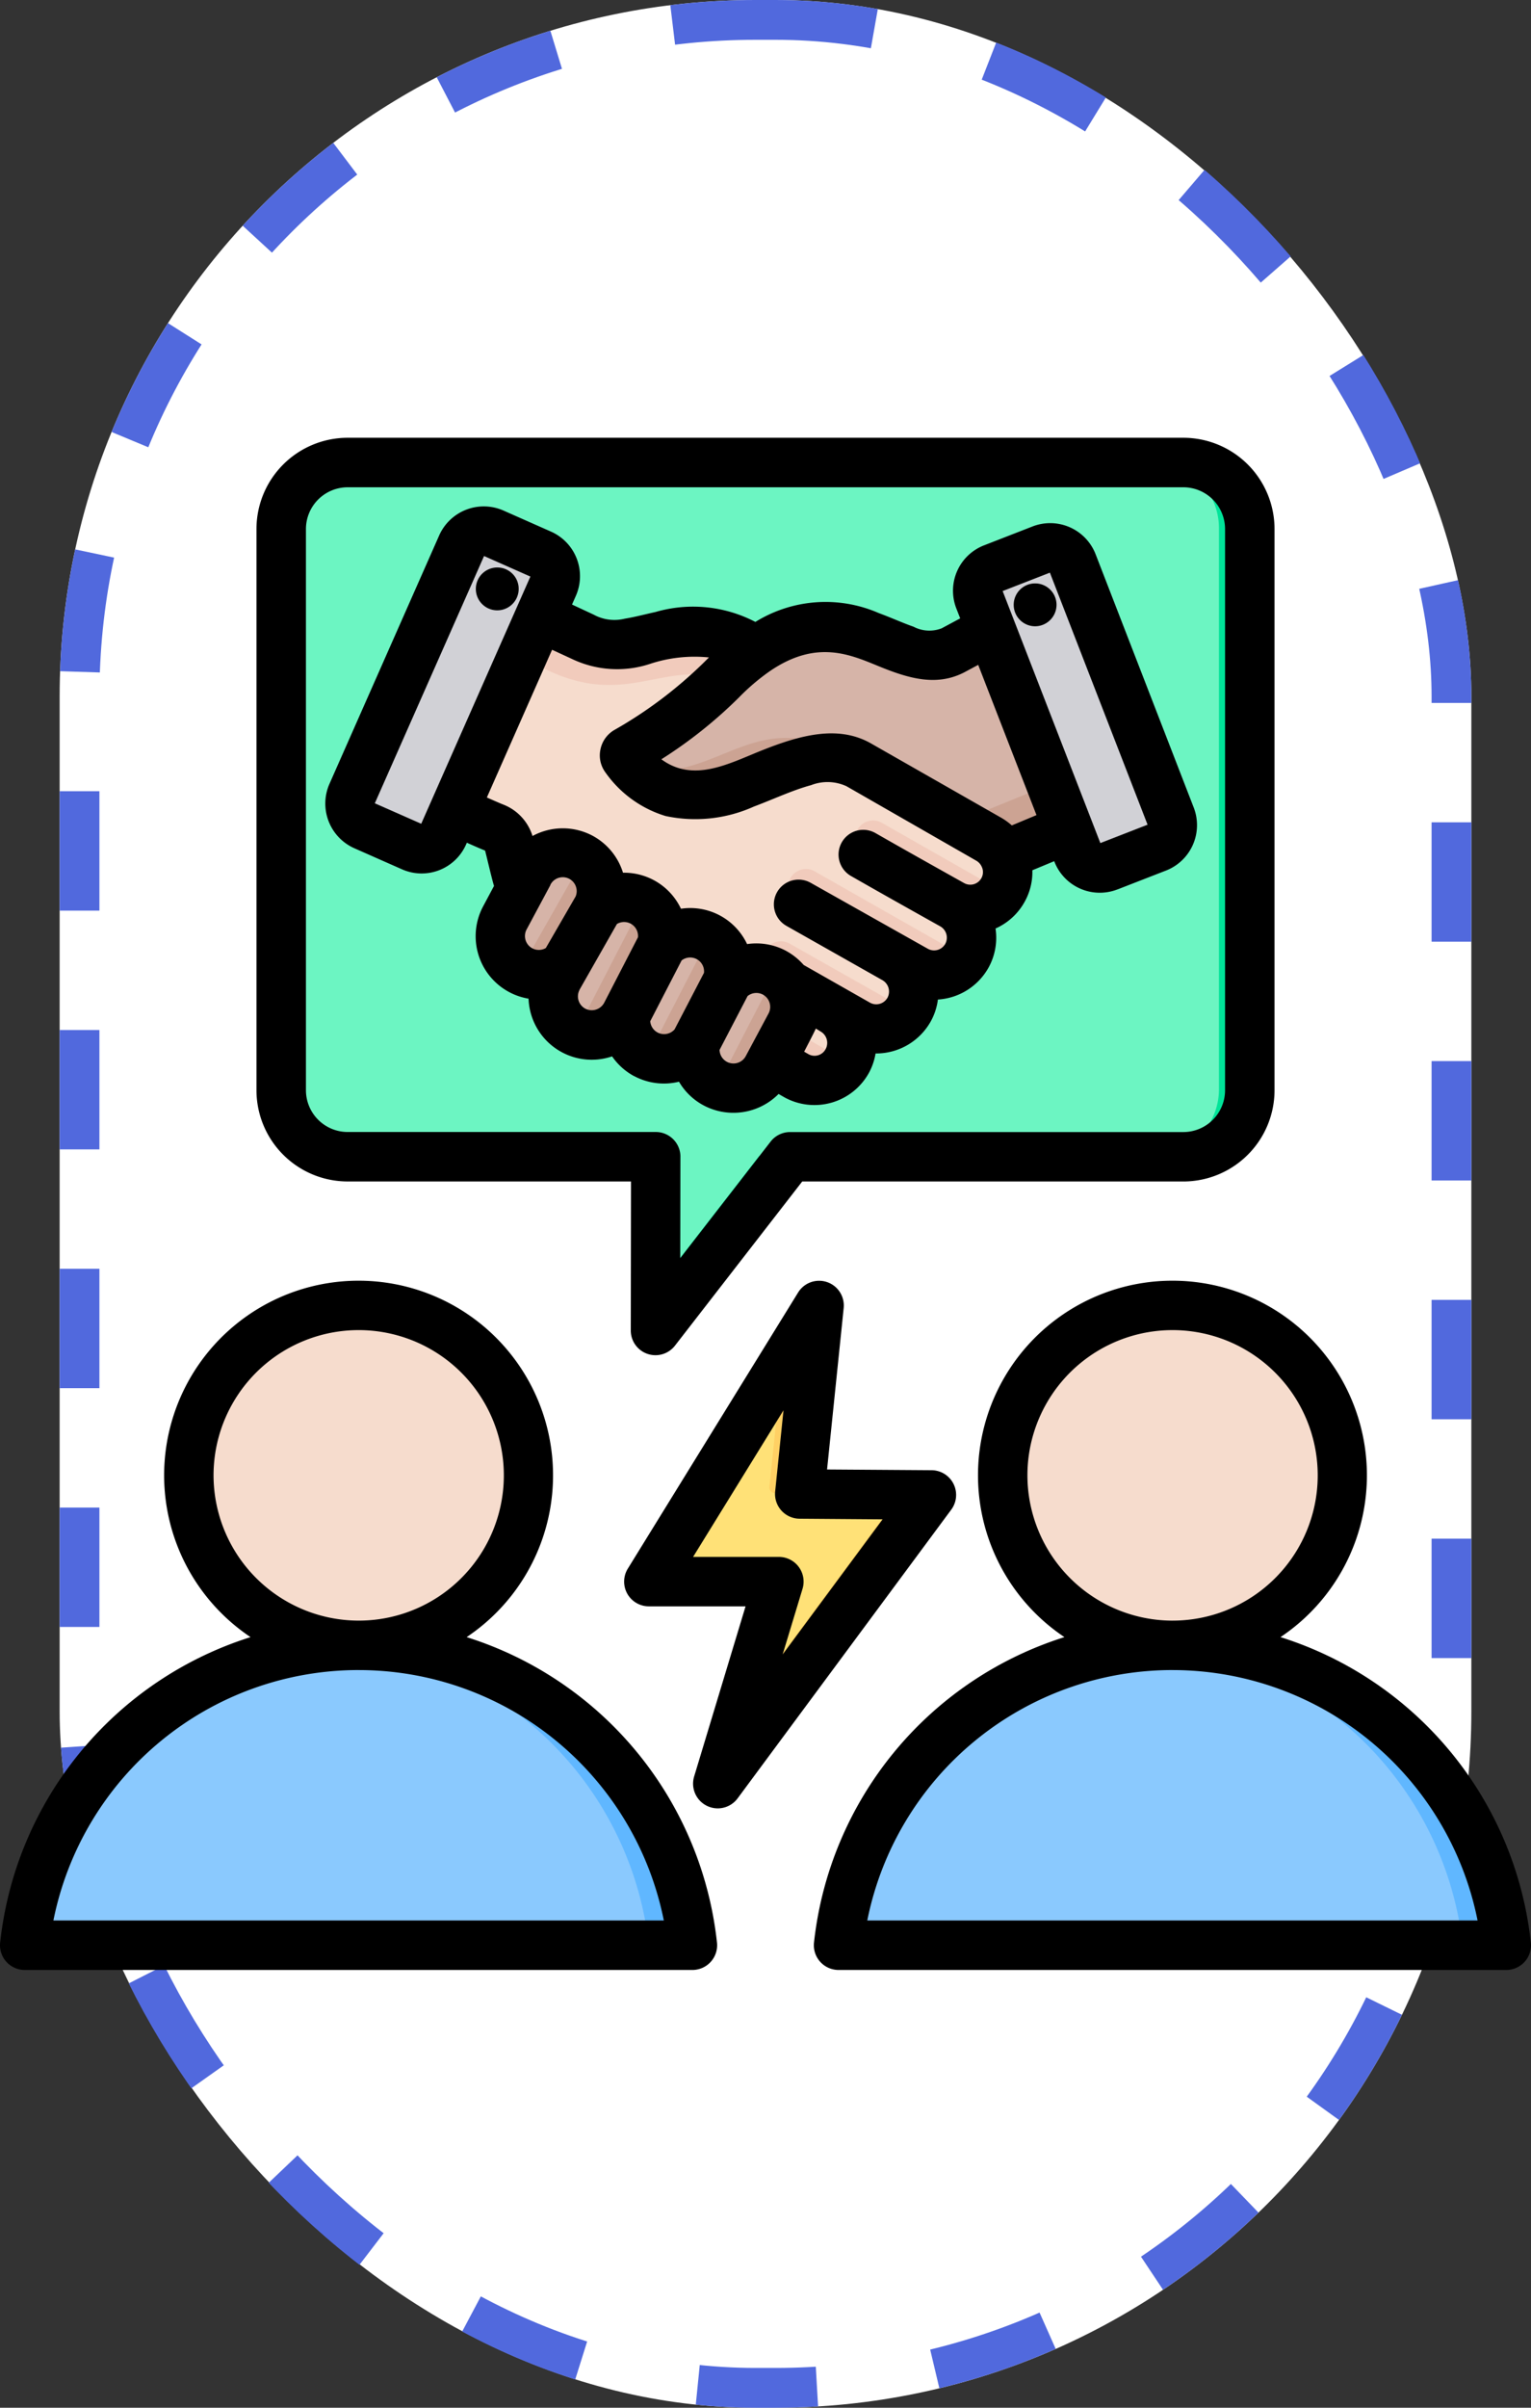 <svg xmlns="http://www.w3.org/2000/svg" xmlns:xlink="http://www.w3.org/1999/xlink" width="77" height="121" viewBox="0 0 77 121">
  <rect x="0" y="0" width="77" height="121" fill="#333333" stroke="none"/>
  <defs>
    <clipPath id="clip-path">
      <rect id="Rectángulo_403455" data-name="Rectángulo 403455" width="77" height="77" transform="translate(649 6992)" fill="#fff" stroke="#707070" stroke-width="1"/>
    </clipPath>
  </defs>
  <g id="Grupo_1102494" data-name="Grupo 1102494" transform="translate(-649 -6970)">
    <g id="Rectángulo_403454" data-name="Rectángulo 403454" transform="translate(652 6970)" fill="#fff" stroke="#5169dd" stroke-width="2" stroke-dasharray="6">
      <rect width="71" height="121" rx="35" stroke="none"/>
      <rect x="1" y="1" width="69" height="119" rx="34" fill="none"/>
    </g>
    <g id="Enmascarar_grupo_1098838" data-name="Enmascarar grupo 1098838" clip-path="url(#clip-path)">
      <g id="la-resolucion-de-conflictos_1_" data-name="la-resolucion-de-conflictos (1)" transform="translate(647.913 6990.913)">
        <g id="Grupo_1103036" data-name="Grupo 1103036">
          <g id="Grupo_1103031" data-name="Grupo 1103031">
            <path id="Trazado_879863" data-name="Trazado 879863" d="M42.157,45.877l-.818,7.935a.283.283,0,0,0,.279.312l5.757.04a.283.283,0,0,1,.225.451L38.163,67.362a.283.283,0,0,1-.5-.25l2.486-8.221a.283.283,0,0,0-.271-.365H34.226a.283.283,0,0,1-.241-.431l7.65-12.4a.283.283,0,0,1,.522.178Z" fill="#ffe177" fill-rule="evenodd"/>
            <path id="Trazado_879864" data-name="Trazado 879864" d="M40.42,47.668,41.635,45.7a.283.283,0,0,1,.522.178l-.818,7.935a.283.283,0,0,0,.279.312l5.757.04a.283.283,0,0,1,.225.451L38.163,67.362a.283.283,0,0,1-.5-.25l.6-1.985,7.783-10.512a.283.283,0,0,0-.225-.451l-5.757-.04a.283.283,0,0,1-.279-.312Z" fill="#ffd064" fill-rule="evenodd"/>
          </g>
          <g id="Grupo_1103032" data-name="Grupo 1103032">
            <path id="Trazado_879865" data-name="Trazado 879865" d="M34.067,37.175H18.574a3.346,3.346,0,0,1-3.346-3.346V5.63a3.346,3.346,0,0,1,3.346-3.346H60.6A3.346,3.346,0,0,1,63.945,5.63v28.2A3.346,3.346,0,0,1,60.6,37.175H40.825l-5.379,6.935a.776.776,0,0,1-1.39-.477C34.061,41.046,34.067,37.175,34.067,37.175Z" fill="#6cf5c2" fill-rule="evenodd"/>
            <path id="Trazado_879866" data-name="Trazado 879866" d="M59.047,2.284H60.6A3.346,3.346,0,0,1,63.945,5.63v28.2A3.346,3.346,0,0,1,60.6,37.175H59.047a3.346,3.346,0,0,0,3.346-3.346V5.63a3.346,3.346,0,0,0-3.346-3.346ZM40.825,37.175l-5.379,6.935a.776.776,0,0,1-1.357-.252l5.183-6.683Z" fill="#00e499" fill-rule="evenodd"/>
          </g>
          <g id="Grupo_1103033" data-name="Grupo 1103033">
            <path id="Trazado_879867" data-name="Trazado 879867" d="M2.338,76.09a.7.7,0,0,0,.689.8c4.582,0,27.6,0,32.184,0a.7.7,0,0,0,.691-.8,16.987,16.987,0,0,0-33.564,0Z" fill="#8ac9fe" fill-rule="evenodd"/>
            <path id="Trazado_879868" data-name="Trazado 879868" d="M32.927,76.89a.7.7,0,0,0,.691-.8A16.991,16.991,0,0,0,17.977,61.772q.566-.037,1.142-.038A16.988,16.988,0,0,1,35.9,76.09a.7.7,0,0,1-.691.8Z" fill="#60b7ff" fill-rule="evenodd"/>
            <path id="Trazado_879869" data-name="Trazado 879869" d="M19.119,61.734a8.588,8.588,0,1,0-8.583-8.588A8.6,8.6,0,0,0,19.119,61.734Z" fill="#f6dccd" fill-rule="evenodd"/>
            <path id="Trazado_879870" data-name="Trazado 879870" d="M18.548,61.715a8.588,8.588,0,0,0,0-17.138q.283-.019.571-.019a8.588,8.588,0,0,1,0,17.176q-.288,0-.571-.019Z" fill="#f1cbbc" fill-rule="evenodd"/>
          </g>
          <g id="Grupo_1103034" data-name="Grupo 1103034">
            <path id="Trazado_879871" data-name="Trazado 879871" d="M43.271,76.09a.7.7,0,0,0,.689.8c4.582,0,27.6,0,32.184,0a.7.7,0,0,0,.691-.8,16.987,16.987,0,0,0-33.564,0Z" fill="#8ac9fe" fill-rule="evenodd"/>
            <path id="Trazado_879872" data-name="Trazado 879872" d="M73.86,76.89a.7.7,0,0,0,.691-.8A16.991,16.991,0,0,0,58.91,61.772q.566-.037,1.142-.038A16.989,16.989,0,0,1,76.835,76.09a.7.7,0,0,1-.691.8Z" fill="#60b7ff" fill-rule="evenodd"/>
            <path id="Trazado_879873" data-name="Trazado 879873" d="M60.052,61.734a8.588,8.588,0,1,0-8.583-8.588A8.6,8.6,0,0,0,60.052,61.734Z" fill="#f6dccd" fill-rule="evenodd"/>
            <path id="Trazado_879874" data-name="Trazado 879874" d="M59.481,61.715a8.588,8.588,0,0,0,0-17.138q.283-.019.571-.019a8.588,8.588,0,1,1,0,17.176Q59.764,61.734,59.481,61.715Z" fill="#f1cbbc" fill-rule="evenodd"/>
          </g>
          <g id="Grupo_1103035" data-name="Grupo 1103035">
            <path id="Trazado_879875" data-name="Trazado 879875" d="M46.077,27.209l1.09.6A1.886,1.886,0,0,0,48.984,24.5a1.88,1.88,0,0,0,2.6-2.473l.283-.117L39.094,11.746c-3.643-2.456-6.182.709-8.686-.7L27.09,9.515a1.129,1.129,0,0,0-1.49.542l-3.562,7.582a1.126,1.126,0,0,0,.557,1.505c1.183.535,3,1.351,3.369,1.5,1.134.44.76,2.214,1.383,3.025.955,1.246,1.112,2.155,1.925,2.622L41.139,33.1A1.88,1.88,0,0,0,43.7,32.36a1.9,1.9,0,0,0-.74-2.566l1.295.721a1.887,1.887,0,0,0,1.82-3.306Z" fill="#f6dccd" fill-rule="evenodd"/>
            <path id="Trazado_879876" data-name="Trazado 879876" d="M39.475,12.048l-.381-.3c-3.643-2.456-6.182.709-8.686-.7L27.09,9.515a1.129,1.129,0,0,0-1.49.542l-.787,1.676a2.856,2.856,0,0,1,2.751.469c4.962,2.974,6.668-.249,10.56,1.126.156-.147.31-.3.459-.447q.425-.432.892-.833Z" fill="#f1cbbc" fill-rule="evenodd"/>
            <path id="Trazado_879877" data-name="Trazado 879877" d="M39.6,32.215l1.542.887a1.878,1.878,0,0,0,2.526-.679l-3.215-1.83Zm8.735-8.078.652.364a1.888,1.888,0,0,0,2.492-.628l-6.1-3.469a.9.9,0,0,0-.88,1.564c1.295.74,3.873,2.187,3.838,2.17Zm-2.89,2.722,1.725.948a1.893,1.893,0,0,0,2.485-.616l-7.516-4.271a.9.9,0,1,0-.88,1.561Zm-5.805.963a1.251,1.251,0,0,0,.52.371l2.93,1.671,1.17.65a1.892,1.892,0,0,0,2.5-.638L40.787,26.5a.9.9,0,0,0-1.151,1.327Z" fill="#f1cbbc" fill-rule="evenodd"/>
            <path id="Trazado_879878" data-name="Trazado 879878" d="M24.309,6.446l-5.524,12.5a1.206,1.206,0,0,0,.613,1.586l2.407,1.063a1.2,1.2,0,0,0,1.583-.613l5.527-12.5A1.207,1.207,0,0,0,28.3,6.9L25.9,5.833a1.2,1.2,0,0,0-1.586.613Z" fill="#d1d1d6" fill-rule="evenodd"/>
            <path id="Trazado_879879" data-name="Trazado 879879" d="M22.4,20.546a1.2,1.2,0,0,1-1.578.616l.98.433a1.2,1.2,0,0,0,1.583-.613l5.527-12.5a1.208,1.208,0,0,0-.5-1.529q-3.005,6.8-6.01,13.594Z" fill="#b1b1b5" fill-rule="evenodd"/>
            <path id="Trazado_879880" data-name="Trazado 879880" d="M37.679,28.34a1.943,1.943,0,0,1,3.159,2.214L39.69,32.7a1.942,1.942,0,0,1-3.626-1.256,1.942,1.942,0,0,1-3.5-1.422,1.943,1.943,0,1,1-3.43-1.825l.362-.677a1.942,1.942,0,0,1-3.02-2.353l1.2-2.24a1.943,1.943,0,0,1,3.482,1.723,1.942,1.942,0,0,1,3.2,1.911,1.943,1.943,0,0,1,3.328,1.779Z" fill="#d6b4a8" fill-rule="evenodd"/>
            <path id="Trazado_879881" data-name="Trazado 879881" d="M29.5,27.522a1.953,1.953,0,0,1-2.223.276,1.908,1.908,0,0,1-.435-.32c.594.027.863-.442,1.134-.919l2.035-3.582a1.105,1.105,0,0,0,.049-.955,1.6,1.6,0,0,1,.247.11,1.95,1.95,0,0,1,.853,2.519Zm3.069,2.5a1.952,1.952,0,0,1-2.634.8,2.03,2.03,0,0,1-.269-.174,1.18,1.18,0,0,0,.784-.454l2.693-5.214a1.121,1.121,0,0,0-.046-.745,1.718,1.718,0,0,1,.293.127,1.952,1.952,0,0,1,.967,2.192Zm7.257-2.2c.076.029.147.063.22.1a1.943,1.943,0,0,1,.8,2.629L39.69,32.7a1.949,1.949,0,0,1-2.629.8c-.012-.007-.022-.012-.032-.02a.683.683,0,0,0,.386-.3l2.4-4.642A.9.9,0,0,0,39.822,27.825Zm-3.758,3.621a1.953,1.953,0,0,1-2.495.582,1.722,1.722,0,0,1-.183-.112,1.627,1.627,0,0,0,.8-.76l2.233-4.327a.806.806,0,0,0-.007-.811,2.025,2.025,0,0,1,.3.13,1.949,1.949,0,0,1,.965,2.194Z" fill="#cca393" fill-rule="evenodd"/>
            <path id="Trazado_879882" data-name="Trazado 879882" d="M44.278,17.477,50.8,21.2a1.92,1.92,0,0,1,.782.836l3.682-1.537a1.124,1.124,0,0,0,.616-1.446L52.81,11.12a1.1,1.1,0,0,0-.66-.648,1.078,1.078,0,0,0-.921.063l-2.2,1.178c-2.631,1.368-5.163-3.237-9.927.032a12.026,12.026,0,0,0-1.727,1.463A22.907,22.907,0,0,1,32.609,16.8a.231.231,0,0,0-.108.152.218.218,0,0,0,.044.181c3.78,4.865,8.378-1.571,11.733.342Z" fill="#d6b4a8" fill-rule="evenodd"/>
            <path id="Trazado_879883" data-name="Trazado 879883" d="M49.338,20.361,50.8,21.2a1.92,1.92,0,0,1,.782.836l3.682-1.537a1.127,1.127,0,0,0,.618-1.446l-.9-2.324a1.517,1.517,0,0,1-.892,1.7ZM33.056,17.722c3.677,3.719,8.016-2.072,11.222-.244C39.2,14.04,37.315,18.57,33.056,17.722Z" fill="#cca393" fill-rule="evenodd"/>
            <path id="Trazado_879884" data-name="Trazado 879884" d="M55.034,7.333l4.94,12.744a1.2,1.2,0,0,1-.684,1.554l-2.453.95a1.2,1.2,0,0,1-1.556-.686L50.34,9.153A1.207,1.207,0,0,1,51.027,7.6l2.453-.951a1.2,1.2,0,0,1,1.554.687Z" fill="#d1d1d6" fill-rule="evenodd"/>
            <path id="Trazado_879885" data-name="Trazado 879885" d="M50.826,7.7a1.21,1.21,0,0,0-.486,1.456L55.281,21.9a1.2,1.2,0,0,0,1.554.686l.911-.352,0,0a1.2,1.2,0,0,1-1.554-.684Q53.511,14.62,50.826,7.7Z" fill="#b1b1b5" fill-rule="evenodd"/>
          </g>
        </g>
        <path id="Trazado_879886" data-name="Trazado 879886" d="M24.556,61.36A18.145,18.145,0,0,1,37.147,76.713a1.242,1.242,0,0,1-1.235,1.374H2.329a1.242,1.242,0,0,1-1.235-1.375A18.156,18.156,0,0,1,13.688,61.36a9.78,9.78,0,1,1,10.868,0Zm-5.435-.829a7.3,7.3,0,1,0-7.294-7.3,7.311,7.311,0,0,0,7.294,7.3Zm0,2.484A15.654,15.654,0,0,0,3.773,75.6h30.7A15.649,15.649,0,0,0,19.12,63.016ZM65.488,61.36A18.145,18.145,0,0,1,78.08,76.713a1.242,1.242,0,0,1-1.235,1.374H43.261a1.242,1.242,0,0,1-1.235-1.375A18.157,18.157,0,0,1,54.621,61.36a9.78,9.78,0,1,1,10.867,0Zm-5.435-.829a7.3,7.3,0,1,0-7.293-7.3A7.311,7.311,0,0,0,60.053,60.532Zm0,2.484A15.654,15.654,0,0,0,44.706,75.6H75.4A15.649,15.649,0,0,0,60.053,63.016ZM43.519,44.821l-.836,8.114,5.257.037a1.242,1.242,0,0,1,.99,1.981l-10.738,14.5A1.242,1.242,0,0,1,36,68.357l2.584-8.544H33.719a1.242,1.242,0,0,1-1.057-1.894l8.565-13.878a1.242,1.242,0,0,1,2.292.779Zm-3.027,5.14-4.547,7.368h4.316a1.242,1.242,0,0,1,1.189,1.6l-1,3.3,5.026-6.788L41.3,55.409a1.242,1.242,0,0,1-1.227-1.369Zm-7.67-11.5H18.574a4.588,4.588,0,0,1-4.588-4.588V5.675a4.588,4.588,0,0,1,4.588-4.588H60.6a4.588,4.588,0,0,1,4.588,4.588v28.2A4.588,4.588,0,0,1,60.6,38.462H41.434l-6.4,8.25a1.242,1.242,0,0,1-2.223-.763Zm2.486-1.24L35.3,42.316l4.543-5.857a1.242,1.242,0,0,1,.981-.481H60.6a2.1,2.1,0,0,0,2.1-2.1V5.675a2.1,2.1,0,0,0-2.1-2.1H18.574a2.1,2.1,0,0,0-2.1,2.1v28.2a2.1,2.1,0,0,0,2.1,2.1H34.067a1.242,1.242,0,0,1,1.242,1.244ZM24.568,21.435l-.041.092a2.441,2.441,0,0,1-3.222,1.247l-2.4-1.06a2.456,2.456,0,0,1-1.253-3.223l0,0,5.525-12.5,0,0A2.455,2.455,0,0,1,26.4,4.741l0,0,2.405,1.065A2.448,2.448,0,0,1,30.05,9.029l-.194.439,1.073.5c.03.014.06.029.089.046a2.17,2.17,0,0,0,1.488.165c.5-.08,1.016-.219,1.553-.337a6.773,6.773,0,0,1,5.019.5A6.7,6.7,0,0,1,45.291,9.9c.616.226,1.19.491,1.74.682a1.716,1.716,0,0,0,1.416.081l.932-.5-.2-.513,0,0a2.447,2.447,0,0,1,1.4-3.157l2.451-.954h0a2.451,2.451,0,0,1,3.159,1.4v0l4.938,12.739,0,0a2.449,2.449,0,0,1-1.394,3.157l-2.453.954-.006,0a2.447,2.447,0,0,1-3.157-1.4l-.009-.024-1.1.457a3.062,3.062,0,0,1-.384,1.578,3.116,3.116,0,0,1-1.468,1.349,3.1,3.1,0,0,1-.347,1.956v0a3.139,3.139,0,0,1-2.551,1.614,3.084,3.084,0,0,1-.357,1.093l0,0a3.149,3.149,0,0,1-2.778,1.617A3.1,3.1,0,0,1,44.79,33a3.129,3.129,0,0,1-4.267,1.224l-.278-.16a3.2,3.2,0,0,1-3.769.575h0a3.155,3.155,0,0,1-1.24-1.191,3.176,3.176,0,0,1-2.25-.28l-.007,0a3.179,3.179,0,0,1-1.108-.993,3.179,3.179,0,0,1-4.2-2.9,3.183,3.183,0,0,1-2.284-4.643l.546-1.022c-.1-.312-.431-1.733-.45-1.777-.161-.064-.5-.209-.913-.394ZM50.285,12.5l-.673.36-.012.007c-1.384.72-2.761.338-4.3-.291-1.443-.59-3.136-1.368-5.485.233l-.035.024a10.863,10.863,0,0,0-1.524,1.3,22.882,22.882,0,0,1-3.907,3.112c1.6,1.174,3.337.245,4.975-.415,1.989-.8,3.911-1.327,5.571-.381h0l6.521,3.719a3.188,3.188,0,0,1,.559.4l1.241-.518ZM37.277,31.849a.7.7,0,0,0,1.317.313l1.15-2.15,0,0a.706.706,0,0,0-.056-.739l-.006-.009a.766.766,0,0,0-.236-.2.707.707,0,0,0-.759.078ZM33.79,30.408a.7.7,0,0,0,1.224.411l1.48-2.844a.7.7,0,0,0-1.126-.622ZM22.272,20.485l5.49-12.423L25.432,7.03,19.938,19.456ZM26.148,7.607a1.071,1.071,0,0,1,1.024,1.122,1.077,1.077,0,1,1-1.024-1.122Zm10.6,4.52a7.131,7.131,0,0,0-2.971.324,5.272,5.272,0,0,1-3.929-.251l-.995-.459-3.28,7.423c.4.177.71.312.841.362h0A2.481,2.481,0,0,1,27.869,21.1a3.194,3.194,0,0,1,3.02-.014l0,0a3.177,3.177,0,0,1,1.531,1.859,3.178,3.178,0,0,1,1.546.372l0,0a3.169,3.169,0,0,1,1.369,1.438,3.162,3.162,0,0,1,3.326,1.777,3.172,3.172,0,0,1,1.958.339l.02.011a3.259,3.259,0,0,1,.869.7l3.344,1.9a.649.649,0,0,0,.874-.261.661.661,0,0,0-.271-.883l-4.814-2.721a1.242,1.242,0,0,1,1.218-2.165l5.906,3.323a.646.646,0,0,0,.867-.261.654.654,0,0,0-.263-.877h0c-1.5-.839-3.007-1.683-4.5-2.537a1.242,1.242,0,0,1,1.233-2.156c1.486.85,2.986,1.69,4.481,2.526a.638.638,0,0,0,.865-.258l0,0a.62.62,0,0,0,.009-.577l-.005-.011a.662.662,0,0,0-.274-.289l0,0L43.663,18.6a2.275,2.275,0,0,0-1.781-.056c-.926.249-1.895.709-2.878,1.076a7.17,7.17,0,0,1-4.446.475,5.73,5.73,0,0,1-2.994-2.151q-.028-.036-.053-.074a1.436,1.436,0,0,1-.223-1.131,1.464,1.464,0,0,1,.695-.966,21.717,21.717,0,0,0,4.505-3.394h0q.127-.128.258-.254ZM41.53,31.939l.231.133a.629.629,0,0,0,.852-.266.657.657,0,0,0-.256-.882l-.239-.148C42.066,30.914,41.53,31.939,41.53,31.939Zm-12.758-8.38-1.2,2.238v0a.7.7,0,0,0,.285.946h0a.7.7,0,0,0,.682-.013l1.5-2.594a.7.7,0,0,0-1.273-.58Zm3.342,1.965-1.879,3.3,0,.007a.7.7,0,0,0,.286.944h0a.708.708,0,0,0,.951-.291l1.7-3.293a.7.7,0,0,0-1.056-.669Zm19.4-16.733,4.914,12.665,2.375-.924L53.89,7.866ZM53.15,10.56a1.077,1.077,0,1,1,1.074-1.074A1.081,1.081,0,0,1,53.15,10.56Z" fill-rule="evenodd"/>
      </g>
    </g>
  </g>
</svg>
